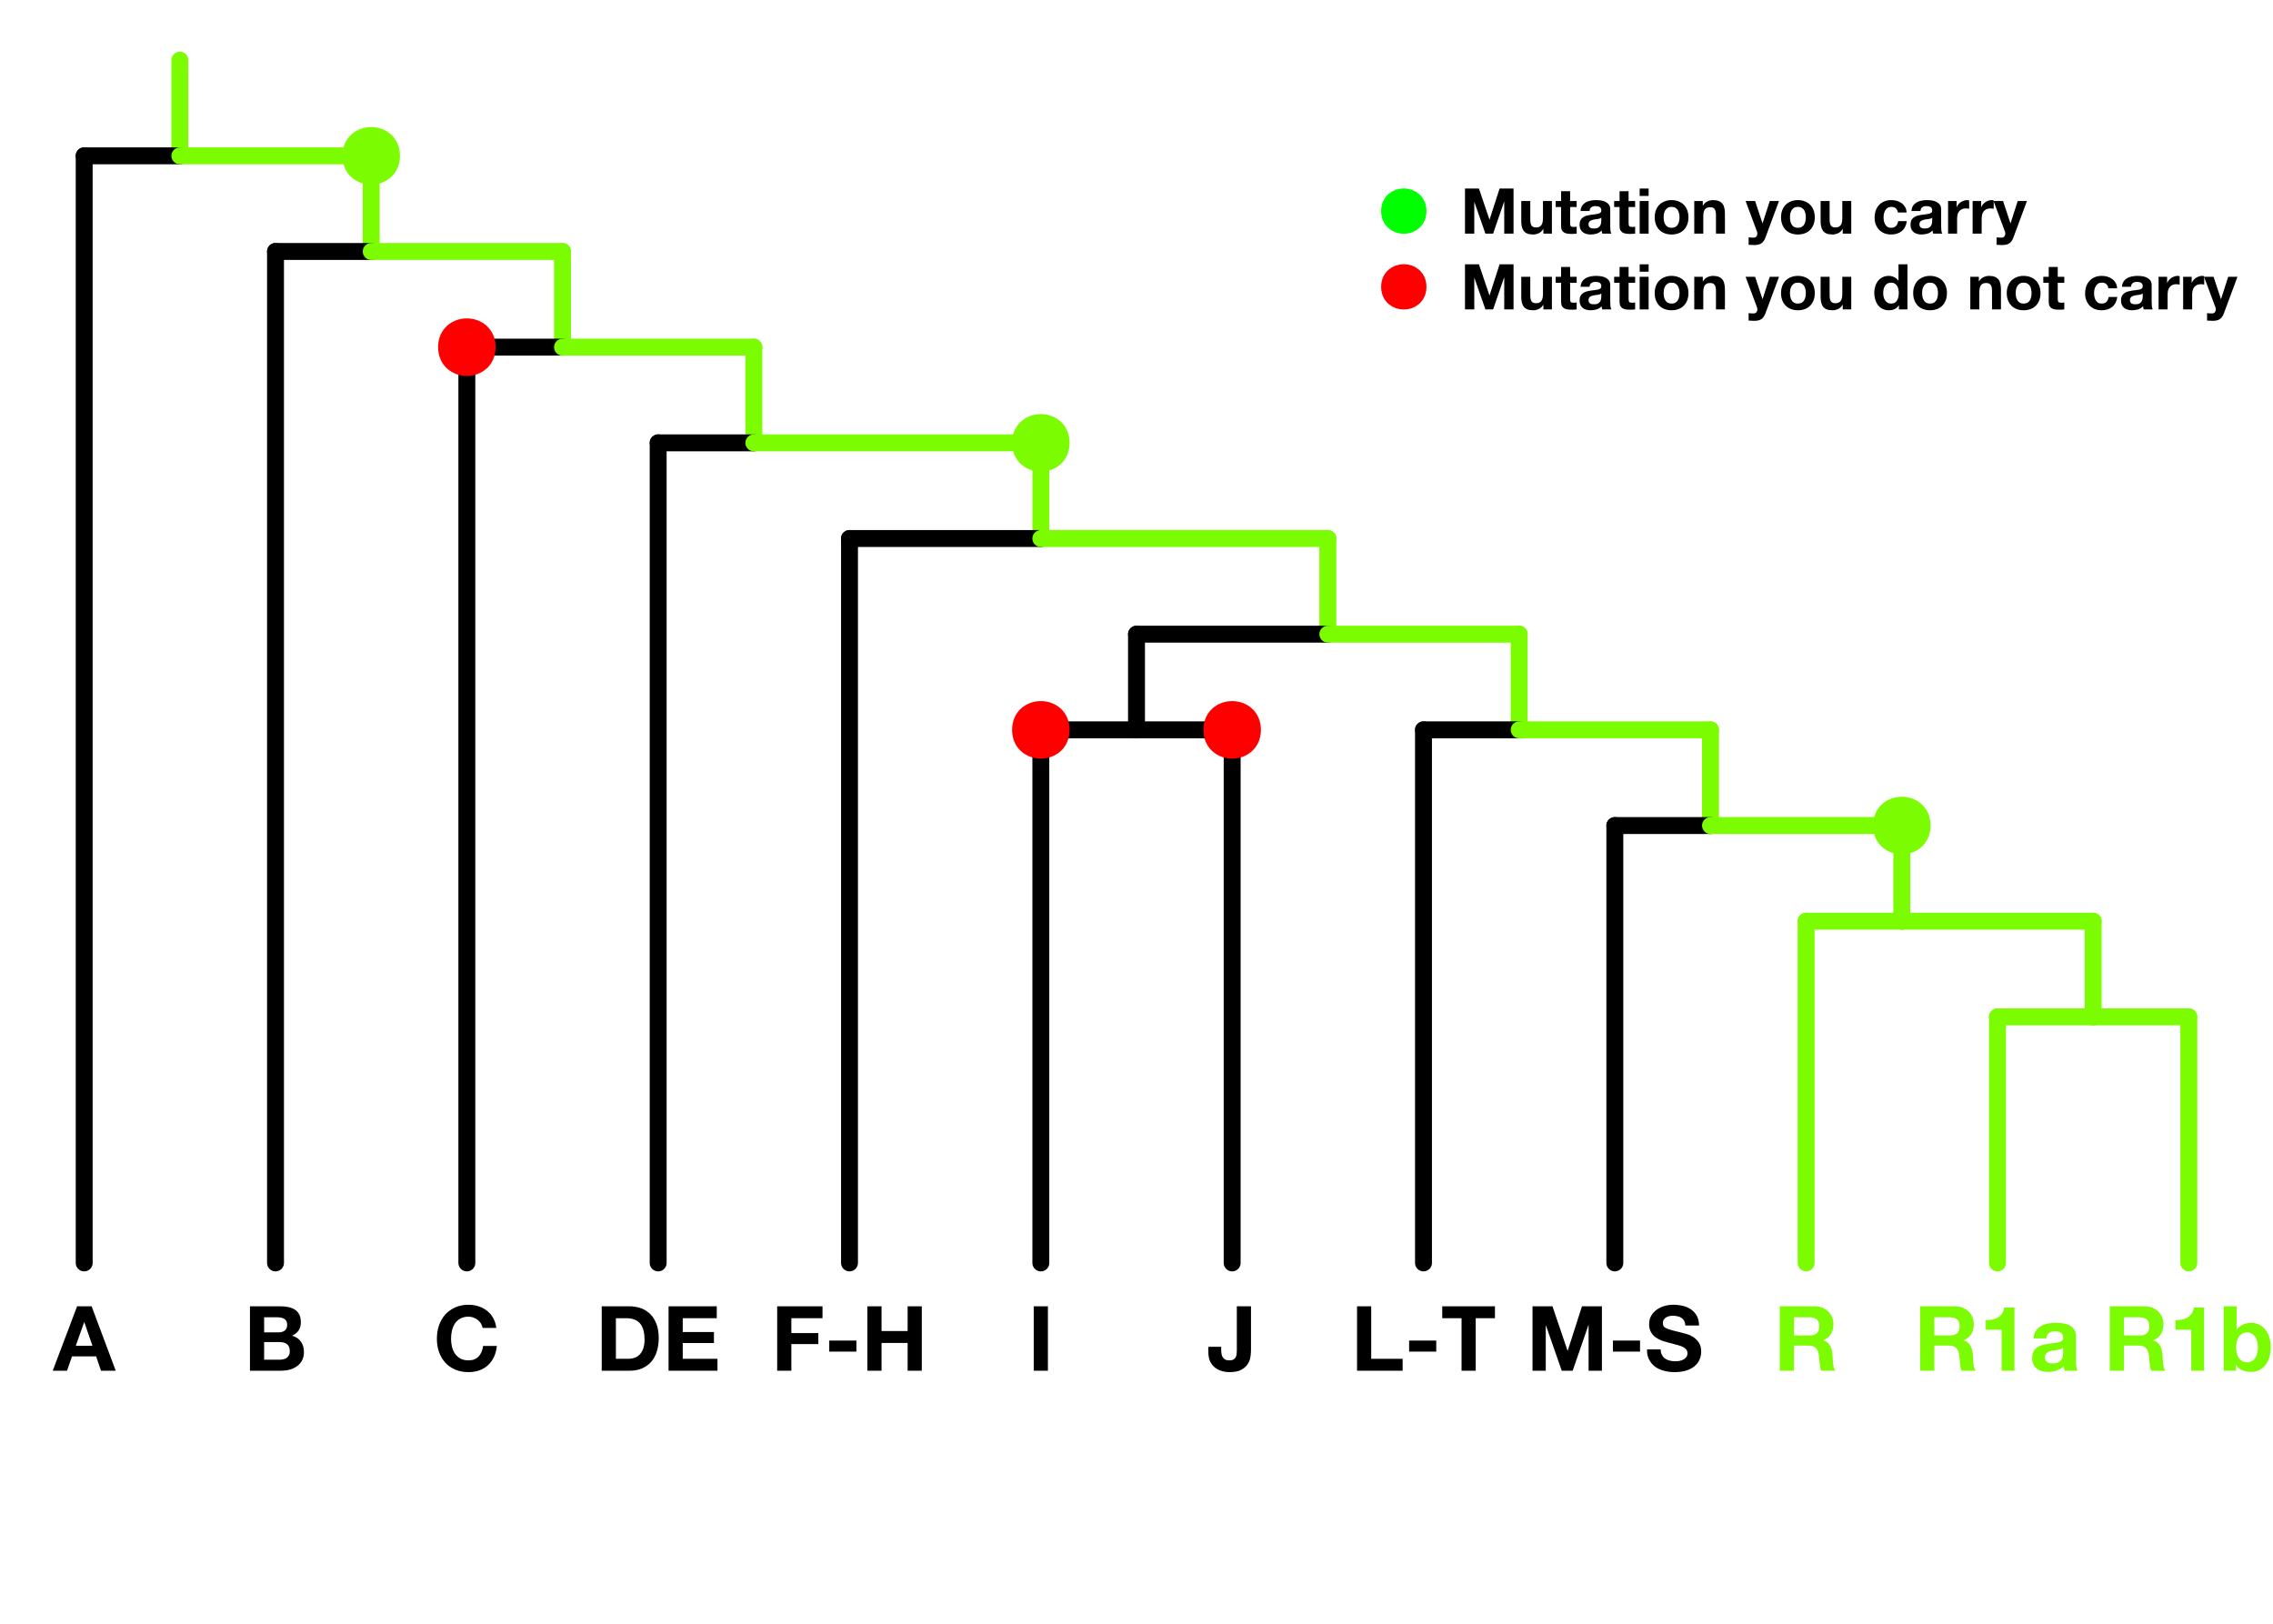<?xml version="1.0" encoding="UTF-8"?>
<svg xmlns="http://www.w3.org/2000/svg" xmlns:xlink="http://www.w3.org/1999/xlink" width="504pt" height="360pt" viewBox="0 0 504 360" version="1.1">
<defs>
<g>
<symbol overflow="visible" id="glyph0-0">
<path style="stroke: none;" d="M 8.844 -0.156 L 1.156 -0.156 L 1.156 -10.078 L 8.844 -10.078 L 8.844 -0.156 Z M 1 -10.234 L 1 0 L 9 0 L 9 -10.234 L 1 -10.234 Z M 1 -10.234 "/>
</symbol>
<symbol overflow="visible" id="glyph0-1">
<path style="stroke: none;" d="M 4.984 -5.516 L 6.844 -10.766 L 6.875 -10.766 L 8.688 -5.516 L 4.984 -5.516 Z M 5.281 -14.281 L -0.125 0 L 3.047 0 L 4.156 -3.188 L 9.5 -3.188 L 10.578 0 L 13.844 0 L 8.5 -14.281 L 5.281 -14.281 Z M 5.281 -14.281 "/>
</symbol>
<symbol overflow="visible" id="glyph0-2">
<path style="stroke: none;" d="M 4.516 -8.5 L 4.516 -11.844 L 7.453 -11.844 C 7.734 -11.844 8.004 -11.816 8.266 -11.766 C 8.523 -11.723 8.754 -11.641 8.953 -11.516 C 9.16 -11.398 9.32 -11.234 9.438 -11.016 C 9.562 -10.805 9.625 -10.535 9.625 -10.203 C 9.625 -9.598 9.441 -9.16 9.078 -8.891 C 8.723 -8.629 8.266 -8.5 7.703 -8.5 L 4.516 -8.5 Z M 1.375 -14.281 L 1.375 0 L 8.297 0 C 8.941 0 9.566 -0.078 10.172 -0.234 C 10.773 -0.398 11.312 -0.648 11.781 -0.984 C 12.258 -1.316 12.641 -1.742 12.922 -2.266 C 13.203 -2.797 13.344 -3.422 13.344 -4.141 C 13.344 -5.035 13.125 -5.797 12.688 -6.422 C 12.258 -7.055 11.602 -7.504 10.719 -7.766 C 11.363 -8.066 11.848 -8.457 12.172 -8.938 C 12.492 -9.414 12.656 -10.016 12.656 -10.734 C 12.656 -11.398 12.547 -11.957 12.328 -12.406 C 12.109 -12.863 11.797 -13.227 11.391 -13.5 C 10.992 -13.781 10.516 -13.977 9.953 -14.094 C 9.398 -14.219 8.781 -14.281 8.094 -14.281 L 1.375 -14.281 Z M 4.516 -2.438 L 4.516 -6.359 L 7.938 -6.359 C 8.613 -6.359 9.16 -6.203 9.578 -5.891 C 9.992 -5.578 10.203 -5.051 10.203 -4.312 C 10.203 -3.945 10.133 -3.645 10 -3.406 C 9.875 -3.164 9.707 -2.973 9.5 -2.828 C 9.289 -2.691 9.047 -2.594 8.766 -2.531 C 8.484 -2.469 8.188 -2.438 7.875 -2.438 L 4.516 -2.438 Z M 4.516 -2.438 "/>
</symbol>
<symbol overflow="visible" id="glyph0-3">
<path style="stroke: none;" d="M 10.906 -9.484 L 13.938 -9.484 C 13.844 -10.305 13.613 -11.035 13.25 -11.672 C 12.895 -12.316 12.441 -12.852 11.891 -13.281 C 11.336 -13.719 10.707 -14.051 10 -14.281 C 9.301 -14.508 8.562 -14.625 7.781 -14.625 C 6.688 -14.625 5.703 -14.426 4.828 -14.031 C 3.953 -13.645 3.211 -13.113 2.609 -12.438 C 2.016 -11.758 1.555 -10.961 1.234 -10.047 C 0.922 -9.141 0.766 -8.148 0.766 -7.078 C 0.766 -6.035 0.922 -5.062 1.234 -4.156 C 1.555 -3.258 2.016 -2.477 2.609 -1.812 C 3.211 -1.145 3.953 -0.625 4.828 -0.25 C 5.703 0.125 6.688 0.312 7.781 0.312 C 8.656 0.312 9.457 0.18 10.188 -0.078 C 10.926 -0.348 11.566 -0.734 12.109 -1.234 C 12.66 -1.742 13.102 -2.359 13.438 -3.078 C 13.77 -3.797 13.977 -4.602 14.062 -5.5 L 11.016 -5.5 C 10.898 -4.539 10.57 -3.766 10.031 -3.172 C 9.488 -2.586 8.738 -2.297 7.781 -2.297 C 7.07 -2.297 6.469 -2.43 5.969 -2.703 C 5.477 -2.984 5.078 -3.348 4.766 -3.797 C 4.461 -4.254 4.242 -4.766 4.109 -5.328 C 3.973 -5.898 3.906 -6.484 3.906 -7.078 C 3.906 -7.703 3.973 -8.305 4.109 -8.891 C 4.242 -9.484 4.461 -10.008 4.766 -10.469 C 5.078 -10.926 5.477 -11.289 5.969 -11.562 C 6.469 -11.844 7.07 -11.984 7.781 -11.984 C 8.164 -11.984 8.535 -11.914 8.891 -11.781 C 9.242 -11.656 9.562 -11.477 9.844 -11.25 C 10.125 -11.031 10.352 -10.77 10.531 -10.469 C 10.719 -10.164 10.844 -9.836 10.906 -9.484 Z M 10.906 -9.484 "/>
</symbol>
<symbol overflow="visible" id="glyph0-4">
<path style="stroke: none;" d="M 4.516 -2.641 L 4.516 -11.641 L 6.766 -11.641 C 7.535 -11.641 8.18 -11.531 8.703 -11.312 C 9.234 -11.094 9.656 -10.773 9.969 -10.359 C 10.289 -9.941 10.52 -9.441 10.656 -8.859 C 10.801 -8.285 10.875 -7.641 10.875 -6.922 C 10.875 -6.129 10.773 -5.457 10.578 -4.906 C 10.379 -4.363 10.113 -3.922 9.781 -3.578 C 9.445 -3.242 9.066 -3.004 8.641 -2.859 C 8.211 -2.711 7.77 -2.641 7.312 -2.641 L 4.516 -2.641 Z M 1.375 -14.281 L 1.375 0 L 7.547 0 C 8.641 0 9.586 -0.18 10.391 -0.547 C 11.191 -0.91 11.863 -1.41 12.406 -2.047 C 12.945 -2.691 13.348 -3.453 13.609 -4.328 C 13.879 -5.211 14.016 -6.176 14.016 -7.219 C 14.016 -8.406 13.852 -9.438 13.531 -10.312 C 13.207 -11.195 12.754 -11.93 12.172 -12.516 C 11.586 -13.109 10.898 -13.551 10.109 -13.844 C 9.316 -14.133 8.461 -14.281 7.547 -14.281 L 1.375 -14.281 Z M 1.375 -14.281 "/>
</symbol>
<symbol overflow="visible" id="glyph0-5">
<path style="stroke: none;" d="M 1.375 -14.281 L 1.375 0 L 12.219 0 L 12.219 -2.641 L 4.516 -2.641 L 4.516 -6.141 L 11.438 -6.141 L 11.438 -8.578 L 4.516 -8.578 L 4.516 -11.641 L 12.062 -11.641 L 12.062 -14.281 L 1.375 -14.281 Z M 1.375 -14.281 "/>
</symbol>
<symbol overflow="visible" id="glyph0-6">
<path style="stroke: none;" d="M 1.375 -14.281 L 1.375 0 L 4.516 0 L 4.516 -5.906 L 10.5 -5.906 L 10.5 -8.344 L 4.516 -8.344 L 4.516 -11.641 L 11.422 -11.641 L 11.422 -14.281 L 1.375 -14.281 Z M 1.375 -14.281 "/>
</symbol>
<symbol overflow="visible" id="glyph0-7">
<path style="stroke: none;" d="M 1.062 -6.688 L 1.062 -4.234 L 7.078 -4.234 L 7.078 -6.688 L 1.062 -6.688 Z M 1.062 -6.688 "/>
</symbol>
<symbol overflow="visible" id="glyph0-8">
<path style="stroke: none;" d="M 1.375 -14.281 L 1.375 0 L 4.516 0 L 4.516 -6.156 L 10.297 -6.156 L 10.297 0 L 13.438 0 L 13.438 -14.281 L 10.297 -14.281 L 10.297 -8.797 L 4.516 -8.797 L 4.516 -14.281 L 1.375 -14.281 Z M 1.375 -14.281 "/>
</symbol>
<symbol overflow="visible" id="glyph0-9">
<path style="stroke: none;" d="M 1.375 -14.281 L 1.375 0 L 4.516 0 L 4.516 -14.281 L 1.375 -14.281 Z M 1.375 -14.281 "/>
</symbol>
<symbol overflow="visible" id="glyph0-10">
<path style="stroke: none;" d="M 9.734 -4.5 L 9.734 -14.281 L 6.594 -14.281 L 6.594 -4.641 C 6.594 -4.391 6.582 -4.125 6.562 -3.844 C 6.551 -3.57 6.492 -3.316 6.391 -3.078 C 6.285 -2.848 6.117 -2.66 5.891 -2.516 C 5.672 -2.367 5.352 -2.297 4.938 -2.297 C 4.562 -2.297 4.258 -2.352 4.031 -2.469 C 3.801 -2.594 3.617 -2.758 3.484 -2.969 C 3.348 -3.176 3.254 -3.426 3.203 -3.719 C 3.148 -4.008 3.125 -4.332 3.125 -4.688 L 3.125 -5.312 L 0.281 -5.312 L 0.281 -4.078 C 0.281 -3.297 0.41 -2.625 0.672 -2.062 C 0.941 -1.508 1.297 -1.055 1.734 -0.703 C 2.18 -0.359 2.68 -0.102 3.234 0.062 C 3.797 0.227 4.379 0.312 4.984 0.312 C 6.047 0.312 6.891 0.148 7.516 -0.172 C 8.141 -0.492 8.617 -0.898 8.953 -1.391 C 9.285 -1.879 9.5 -2.398 9.594 -2.953 C 9.688 -3.516 9.734 -4.031 9.734 -4.5 Z M 9.734 -4.5 "/>
</symbol>
<symbol overflow="visible" id="glyph0-11">
<path style="stroke: none;" d="M 1.375 -14.281 L 1.375 0 L 11.484 0 L 11.484 -2.641 L 4.516 -2.641 L 4.516 -14.281 L 1.375 -14.281 Z M 1.375 -14.281 "/>
</symbol>
<symbol overflow="visible" id="glyph0-12">
<path style="stroke: none;" d="M 4.547 -11.641 L 4.547 0 L 7.688 0 L 7.688 -11.641 L 11.953 -11.641 L 11.953 -14.281 L 0.266 -14.281 L 0.266 -11.641 L 4.547 -11.641 Z M 4.547 -11.641 "/>
</symbol>
<symbol overflow="visible" id="glyph0-13">
<path style="stroke: none;" d="M 1.375 -14.281 L 1.375 0 L 4.312 0 L 4.312 -10.016 L 4.359 -10.016 L 7.859 0 L 10.281 0 L 13.781 -10.125 L 13.812 -10.125 L 13.812 0 L 16.766 0 L 16.766 -14.281 L 12.344 -14.281 L 9.188 -4.453 L 9.141 -4.453 L 5.797 -14.281 L 1.375 -14.281 Z M 1.375 -14.281 "/>
</symbol>
<symbol overflow="visible" id="glyph0-14">
<path style="stroke: none;" d="M 3.516 -4.734 L 0.484 -4.734 C 0.461 -3.859 0.617 -3.098 0.953 -2.453 C 1.285 -1.816 1.734 -1.289 2.297 -0.875 C 2.867 -0.469 3.523 -0.172 4.266 0.016 C 5.004 0.211 5.77 0.312 6.562 0.312 C 7.531 0.312 8.383 0.203 9.125 -0.016 C 9.863 -0.242 10.484 -0.562 10.984 -0.969 C 11.484 -1.375 11.859 -1.859 12.109 -2.422 C 12.367 -2.984 12.5 -3.586 12.5 -4.234 C 12.5 -5.035 12.328 -5.691 11.984 -6.203 C 11.648 -6.723 11.25 -7.133 10.781 -7.438 C 10.312 -7.75 9.836 -7.973 9.359 -8.109 C 8.891 -8.242 8.523 -8.344 8.266 -8.406 C 7.367 -8.625 6.645 -8.805 6.094 -8.953 C 5.539 -9.109 5.102 -9.258 4.781 -9.406 C 4.469 -9.551 4.258 -9.707 4.156 -9.875 C 4.051 -10.051 4 -10.281 4 -10.562 C 4 -10.863 4.066 -11.113 4.203 -11.312 C 4.336 -11.52 4.504 -11.688 4.703 -11.812 C 4.91 -11.945 5.141 -12.039 5.391 -12.094 C 5.648 -12.156 5.906 -12.188 6.156 -12.188 C 6.539 -12.188 6.895 -12.148 7.219 -12.078 C 7.551 -12.016 7.844 -11.898 8.094 -11.734 C 8.352 -11.578 8.555 -11.359 8.703 -11.078 C 8.859 -10.797 8.953 -10.441 8.984 -10.016 L 12.016 -10.016 C 12.016 -10.848 11.859 -11.551 11.547 -12.125 C 11.234 -12.707 10.812 -13.188 10.281 -13.562 C 9.75 -13.938 9.141 -14.207 8.453 -14.375 C 7.766 -14.539 7.047 -14.625 6.297 -14.625 C 5.66 -14.625 5.02 -14.535 4.375 -14.359 C 3.738 -14.18 3.164 -13.91 2.656 -13.547 C 2.156 -13.191 1.742 -12.742 1.422 -12.203 C 1.109 -11.672 0.953 -11.035 0.953 -10.297 C 0.953 -9.641 1.078 -9.082 1.328 -8.625 C 1.578 -8.164 1.898 -7.781 2.297 -7.469 C 2.703 -7.164 3.156 -6.914 3.656 -6.719 C 4.164 -6.531 4.688 -6.367 5.219 -6.234 C 5.738 -6.086 6.25 -5.953 6.75 -5.828 C 7.258 -5.711 7.711 -5.578 8.109 -5.422 C 8.516 -5.266 8.836 -5.062 9.078 -4.812 C 9.328 -4.57 9.453 -4.258 9.453 -3.875 C 9.453 -3.52 9.359 -3.223 9.172 -2.984 C 8.992 -2.754 8.766 -2.57 8.484 -2.438 C 8.203 -2.301 7.898 -2.207 7.578 -2.156 C 7.254 -2.113 6.957 -2.094 6.688 -2.094 C 6.27 -2.094 5.867 -2.145 5.484 -2.25 C 5.098 -2.352 4.758 -2.504 4.469 -2.703 C 4.188 -2.91 3.957 -3.18 3.781 -3.516 C 3.602 -3.848 3.516 -4.254 3.516 -4.734 Z M 3.516 -4.734 "/>
</symbol>
<symbol overflow="visible" id="glyph0-15">
<path style="stroke: none;" d="M 4.516 -7.812 L 4.516 -11.844 L 7.953 -11.844 C 8.68 -11.844 9.223 -11.688 9.578 -11.375 C 9.941 -11.062 10.125 -10.555 10.125 -9.859 C 10.125 -9.141 9.941 -8.617 9.578 -8.297 C 9.223 -7.973 8.68 -7.812 7.953 -7.812 L 4.516 -7.812 Z M 1.375 -14.281 L 1.375 0 L 4.516 0 L 4.516 -5.578 L 7.656 -5.578 C 8.445 -5.578 9.016 -5.406 9.359 -5.062 C 9.703 -4.719 9.93 -4.172 10.047 -3.422 C 10.117 -2.848 10.176 -2.25 10.219 -1.625 C 10.258 -1 10.367 -0.457 10.547 0 L 13.688 0 C 13.531 -0.195 13.414 -0.438 13.344 -0.719 C 13.27 -1.008 13.219 -1.316 13.188 -1.641 C 13.156 -1.961 13.129 -2.273 13.109 -2.578 C 13.098 -2.891 13.086 -3.156 13.078 -3.375 C 13.055 -3.738 13.004 -4.098 12.922 -4.453 C 12.848 -4.816 12.734 -5.148 12.578 -5.453 C 12.422 -5.754 12.211 -6.016 11.953 -6.234 C 11.703 -6.453 11.383 -6.613 11 -6.719 L 11 -6.766 C 11.801 -7.078 12.379 -7.539 12.734 -8.156 C 13.086 -8.77 13.266 -9.5 13.266 -10.344 C 13.266 -10.883 13.164 -11.391 12.969 -11.859 C 12.781 -12.336 12.5 -12.754 12.125 -13.109 C 11.758 -13.473 11.32 -13.758 10.812 -13.969 C 10.301 -14.176 9.723 -14.281 9.078 -14.281 L 1.375 -14.281 Z M 1.375 -14.281 "/>
</symbol>
<symbol overflow="visible" id="glyph0-16">
<path style="stroke: none;" d="M 7.844 0 L 7.844 -14 L 5.578 -14 C 5.492 -13.469 5.328 -13.02 5.078 -12.656 C 4.828 -12.301 4.516 -12.008 4.141 -11.781 C 3.773 -11.562 3.363 -11.41 2.906 -11.328 C 2.445 -11.242 1.973 -11.207 1.484 -11.219 L 1.484 -9.078 L 5 -9.078 L 5 0 L 7.844 0 Z M 7.844 0 "/>
</symbol>
<symbol overflow="visible" id="glyph0-17">
<path style="stroke: none;" d="M 0.953 -7.156 L 3.797 -7.156 C 3.848 -7.719 4.035 -8.117 4.359 -8.359 C 4.68 -8.598 5.125 -8.719 5.688 -8.719 C 5.938 -8.719 6.172 -8.703 6.391 -8.672 C 6.609 -8.641 6.801 -8.57 6.969 -8.469 C 7.133 -8.363 7.266 -8.223 7.359 -8.047 C 7.461 -7.867 7.516 -7.625 7.516 -7.312 C 7.535 -7.02 7.453 -6.797 7.266 -6.641 C 7.078 -6.492 6.82 -6.379 6.5 -6.297 C 6.176 -6.223 5.805 -6.164 5.391 -6.125 C 4.984 -6.082 4.566 -6.023 4.141 -5.953 C 3.711 -5.891 3.285 -5.801 2.859 -5.688 C 2.441 -5.57 2.07 -5.398 1.75 -5.172 C 1.426 -4.953 1.16 -4.648 0.953 -4.266 C 0.742 -3.891 0.641 -3.406 0.641 -2.812 C 0.641 -2.281 0.727 -1.82 0.906 -1.438 C 1.094 -1.051 1.344 -0.727 1.656 -0.469 C 1.977 -0.219 2.352 -0.035 2.781 0.078 C 3.207 0.203 3.664 0.266 4.156 0.266 C 4.801 0.266 5.426 0.172 6.031 -0.016 C 6.645 -0.203 7.18 -0.531 7.641 -1 C 7.648 -0.82 7.672 -0.648 7.703 -0.484 C 7.742 -0.316 7.789 -0.156 7.844 0 L 10.719 0 C 10.582 -0.207 10.488 -0.523 10.438 -0.953 C 10.383 -1.379 10.359 -1.828 10.359 -2.297 L 10.359 -7.688 C 10.359 -8.312 10.219 -8.812 9.938 -9.188 C 9.656 -9.57 9.297 -9.867 8.859 -10.078 C 8.422 -10.297 7.93 -10.441 7.391 -10.516 C 6.859 -10.586 6.332 -10.625 5.812 -10.625 C 5.238 -10.625 4.672 -10.566 4.109 -10.453 C 3.547 -10.336 3.035 -10.145 2.578 -9.875 C 2.129 -9.613 1.754 -9.258 1.453 -8.812 C 1.16 -8.375 0.992 -7.82 0.953 -7.156 Z M 7.516 -5.062 L 7.516 -4 C 7.516 -3.844 7.5 -3.629 7.469 -3.359 C 7.438 -3.086 7.348 -2.82 7.203 -2.562 C 7.055 -2.312 6.828 -2.094 6.516 -1.906 C 6.211 -1.719 5.781 -1.625 5.219 -1.625 C 4.988 -1.625 4.766 -1.641 4.547 -1.672 C 4.336 -1.711 4.156 -1.785 4 -1.891 C 3.844 -1.992 3.719 -2.129 3.625 -2.297 C 3.531 -2.473 3.484 -2.688 3.484 -2.938 C 3.484 -3.207 3.531 -3.426 3.625 -3.594 C 3.719 -3.77 3.836 -3.914 3.984 -4.031 C 4.141 -4.145 4.32 -4.234 4.531 -4.297 C 4.738 -4.367 4.945 -4.422 5.156 -4.453 C 5.383 -4.492 5.613 -4.523 5.844 -4.547 C 6.07 -4.578 6.285 -4.613 6.484 -4.656 C 6.691 -4.695 6.883 -4.75 7.062 -4.812 C 7.25 -4.875 7.398 -4.957 7.516 -5.062 Z M 7.516 -5.062 "/>
</symbol>
<symbol overflow="visible" id="glyph0-18">
<path style="stroke: none;" d="M 8.656 -5.156 C 8.656 -4.727 8.609 -4.312 8.516 -3.906 C 8.422 -3.508 8.273 -3.16 8.078 -2.859 C 7.879 -2.555 7.629 -2.312 7.328 -2.125 C 7.023 -1.945 6.66 -1.859 6.234 -1.859 C 5.828 -1.859 5.469 -1.945 5.156 -2.125 C 4.852 -2.312 4.598 -2.555 4.391 -2.859 C 4.191 -3.16 4.047 -3.508 3.953 -3.906 C 3.859 -4.312 3.812 -4.727 3.812 -5.156 C 3.812 -5.594 3.859 -6.008 3.953 -6.406 C 4.047 -6.812 4.191 -7.164 4.391 -7.469 C 4.598 -7.781 4.852 -8.023 5.156 -8.203 C 5.469 -8.391 5.828 -8.484 6.234 -8.484 C 6.66 -8.484 7.023 -8.391 7.328 -8.203 C 7.629 -8.023 7.879 -7.781 8.078 -7.469 C 8.273 -7.164 8.422 -6.812 8.516 -6.406 C 8.609 -6.008 8.656 -5.594 8.656 -5.156 Z M 1.078 -14.281 L 1.078 0 L 3.781 0 L 3.781 -1.312 L 3.812 -1.312 C 4.125 -0.738 4.578 -0.332 5.172 -0.094 C 5.773 0.145 6.457 0.266 7.219 0.266 C 7.738 0.266 8.25 0.16 8.75 -0.047 C 9.258 -0.266 9.719 -0.594 10.125 -1.031 C 10.531 -1.477 10.859 -2.047 11.109 -2.734 C 11.367 -3.422 11.5 -4.238 11.5 -5.188 C 11.5 -6.125 11.367 -6.938 11.109 -7.625 C 10.859 -8.312 10.531 -8.875 10.125 -9.312 C 9.719 -9.758 9.258 -10.086 8.75 -10.297 C 8.25 -10.516 7.738 -10.625 7.219 -10.625 C 6.582 -10.625 5.969 -10.5 5.375 -10.25 C 4.781 -10 4.305 -9.609 3.953 -9.078 L 3.922 -9.078 L 3.922 -14.281 L 1.078 -14.281 Z M 1.078 -14.281 "/>
</symbol>
<symbol overflow="visible" id="glyph1-0">
<path style="stroke: none;" d="M 6.188 -0.109 L 0.812 -0.109 L 0.812 -7.062 L 6.188 -7.062 L 6.188 -0.109 Z M 0.703 -7.172 L 0.703 0 L 6.297 0 L 6.297 -7.172 L 0.703 -7.172 Z M 0.703 -7.172 "/>
</symbol>
<symbol overflow="visible" id="glyph1-1">
<path style="stroke: none;" d="M 0.969 -10 L 0.969 0 L 3.031 0 L 3.031 -7.016 L 3.047 -7.016 L 5.5 0 L 7.203 0 L 9.641 -7.078 L 9.672 -7.078 L 9.672 0 L 11.734 0 L 11.734 -10 L 8.641 -10 L 6.422 -3.125 L 6.391 -3.125 L 4.062 -10 L 0.969 -10 Z M 0.969 -10 "/>
</symbol>
<symbol overflow="visible" id="glyph1-2">
<path style="stroke: none;" d="M 7.547 0 L 7.547 -7.234 L 5.562 -7.234 L 5.562 -3.438 C 5.562 -2.707 5.438 -2.18 5.188 -1.859 C 4.945 -1.535 4.555 -1.375 4.016 -1.375 C 3.535 -1.375 3.203 -1.52 3.016 -1.812 C 2.836 -2.102 2.75 -2.551 2.75 -3.156 L 2.75 -7.234 L 0.75 -7.234 L 0.75 -2.781 C 0.75 -2.332 0.789 -1.926 0.875 -1.562 C 0.957 -1.195 1.094 -0.883 1.281 -0.625 C 1.477 -0.363 1.75 -0.16 2.094 -0.016 C 2.438 0.117 2.875 0.188 3.406 0.188 C 3.82 0.188 4.227 0.094 4.625 -0.094 C 5.031 -0.281 5.359 -0.586 5.609 -1.016 L 5.656 -1.016 L 5.656 0 L 7.547 0 Z M 7.547 0 "/>
</symbol>
<symbol overflow="visible" id="glyph1-3">
<path style="stroke: none;" d="M 3.281 -7.234 L 3.281 -9.406 L 1.281 -9.406 L 1.281 -7.234 L 0.078 -7.234 L 0.078 -5.906 L 1.281 -5.906 L 1.281 -1.641 C 1.281 -1.273 1.344 -0.977 1.469 -0.75 C 1.594 -0.531 1.758 -0.359 1.969 -0.234 C 2.176 -0.117 2.414 -0.039 2.688 0 C 2.969 0.039 3.258 0.062 3.562 0.062 C 3.758 0.062 3.961 0.055 4.172 0.047 C 4.379 0.047 4.566 0.031 4.734 0 L 4.734 -1.547 C 4.641 -1.523 4.539 -1.508 4.438 -1.5 C 4.332 -1.488 4.223 -1.484 4.109 -1.484 C 3.773 -1.484 3.551 -1.535 3.438 -1.641 C 3.332 -1.754 3.281 -1.984 3.281 -2.328 L 3.281 -5.906 L 4.734 -5.906 L 4.734 -7.234 L 3.281 -7.234 Z M 3.281 -7.234 "/>
</symbol>
<symbol overflow="visible" id="glyph1-4">
<path style="stroke: none;" d="M 0.672 -5.016 L 2.656 -5.016 C 2.695 -5.398 2.828 -5.676 3.047 -5.844 C 3.273 -6.02 3.582 -6.109 3.969 -6.109 C 4.145 -6.109 4.312 -6.094 4.469 -6.062 C 4.625 -6.039 4.758 -5.992 4.875 -5.922 C 4.988 -5.859 5.082 -5.766 5.156 -5.641 C 5.227 -5.516 5.266 -5.344 5.266 -5.125 C 5.273 -4.914 5.211 -4.758 5.078 -4.656 C 4.953 -4.551 4.773 -4.469 4.547 -4.406 C 4.328 -4.352 4.07 -4.312 3.781 -4.281 C 3.488 -4.25 3.191 -4.211 2.891 -4.172 C 2.598 -4.129 2.301 -4.066 2 -3.984 C 1.707 -3.898 1.445 -3.781 1.219 -3.625 C 0.988 -3.469 0.801 -3.254 0.656 -2.984 C 0.52 -2.723 0.453 -2.383 0.453 -1.969 C 0.453 -1.594 0.516 -1.27 0.641 -1 C 0.766 -0.738 0.938 -0.516 1.156 -0.328 C 1.383 -0.148 1.645 -0.02 1.938 0.062 C 2.238 0.145 2.562 0.188 2.906 0.188 C 3.352 0.188 3.789 0.125 4.219 0 C 4.656 -0.133 5.031 -0.367 5.344 -0.703 C 5.352 -0.578 5.367 -0.457 5.391 -0.344 C 5.422 -0.227 5.453 -0.113 5.484 0 L 7.5 0 C 7.406 -0.145 7.336 -0.367 7.297 -0.672 C 7.266 -0.973 7.25 -1.285 7.25 -1.609 L 7.25 -5.375 C 7.25 -5.812 7.148 -6.16 6.953 -6.422 C 6.754 -6.691 6.5 -6.898 6.188 -7.047 C 5.883 -7.203 5.547 -7.305 5.172 -7.359 C 4.805 -7.41 4.441 -7.438 4.078 -7.438 C 3.672 -7.438 3.27 -7.395 2.875 -7.312 C 2.477 -7.238 2.117 -7.109 1.797 -6.922 C 1.484 -6.734 1.223 -6.484 1.016 -6.172 C 0.816 -5.867 0.703 -5.484 0.672 -5.016 Z M 5.266 -3.547 L 5.266 -2.797 C 5.266 -2.68 5.25 -2.531 5.219 -2.344 C 5.195 -2.164 5.133 -1.984 5.031 -1.797 C 4.938 -1.617 4.781 -1.461 4.562 -1.328 C 4.344 -1.203 4.039 -1.141 3.656 -1.141 C 3.5 -1.141 3.344 -1.148 3.188 -1.172 C 3.039 -1.203 2.91 -1.25 2.797 -1.312 C 2.68 -1.383 2.594 -1.484 2.531 -1.609 C 2.469 -1.734 2.438 -1.883 2.438 -2.062 C 2.438 -2.25 2.469 -2.398 2.531 -2.516 C 2.594 -2.641 2.676 -2.738 2.781 -2.812 C 2.895 -2.895 3.023 -2.957 3.172 -3 C 3.316 -3.051 3.461 -3.094 3.609 -3.125 C 3.766 -3.145 3.922 -3.164 4.078 -3.188 C 4.242 -3.207 4.398 -3.227 4.547 -3.25 C 4.691 -3.281 4.828 -3.316 4.953 -3.359 C 5.078 -3.41 5.18 -3.473 5.266 -3.547 Z M 5.266 -3.547 "/>
</symbol>
<symbol overflow="visible" id="glyph1-5">
<path style="stroke: none;" d="M 2.797 -8.359 L 2.797 -10 L 0.812 -10 L 0.812 -8.359 L 2.797 -8.359 Z M 0.812 -7.234 L 0.812 0 L 2.797 0 L 2.797 -7.234 L 0.812 -7.234 Z M 0.812 -7.234 "/>
</symbol>
<symbol overflow="visible" id="glyph1-6">
<path style="stroke: none;" d="M 2.516 -3.609 C 2.516 -3.898 2.539 -4.188 2.594 -4.469 C 2.656 -4.75 2.754 -4.992 2.891 -5.203 C 3.023 -5.422 3.203 -5.598 3.422 -5.734 C 3.648 -5.867 3.93 -5.938 4.266 -5.938 C 4.609 -5.938 4.891 -5.867 5.109 -5.734 C 5.336 -5.598 5.52 -5.422 5.656 -5.203 C 5.789 -4.992 5.883 -4.75 5.938 -4.469 C 6 -4.188 6.031 -3.898 6.031 -3.609 C 6.031 -3.316 6 -3.035 5.938 -2.766 C 5.883 -2.492 5.789 -2.242 5.656 -2.016 C 5.52 -1.797 5.336 -1.617 5.109 -1.484 C 4.891 -1.359 4.609 -1.297 4.266 -1.297 C 3.93 -1.297 3.648 -1.359 3.422 -1.484 C 3.203 -1.617 3.023 -1.797 2.891 -2.016 C 2.754 -2.242 2.656 -2.492 2.594 -2.766 C 2.539 -3.035 2.516 -3.316 2.516 -3.609 Z M 0.531 -3.609 C 0.531 -3.035 0.617 -2.516 0.797 -2.047 C 0.973 -1.578 1.223 -1.176 1.547 -0.844 C 1.879 -0.508 2.273 -0.254 2.734 -0.078 C 3.191 0.098 3.703 0.188 4.266 0.188 C 4.836 0.188 5.352 0.098 5.812 -0.078 C 6.281 -0.254 6.676 -0.508 7 -0.844 C 7.32 -1.176 7.57 -1.578 7.75 -2.047 C 7.926 -2.516 8.016 -3.035 8.016 -3.609 C 8.016 -4.191 7.926 -4.719 7.75 -5.188 C 7.57 -5.656 7.32 -6.055 7 -6.391 C 6.676 -6.723 6.281 -6.977 5.812 -7.156 C 5.352 -7.344 4.836 -7.438 4.266 -7.438 C 3.703 -7.438 3.191 -7.344 2.734 -7.156 C 2.273 -6.977 1.879 -6.723 1.547 -6.391 C 1.223 -6.055 0.973 -5.656 0.797 -5.188 C 0.617 -4.719 0.531 -4.191 0.531 -3.609 Z M 0.531 -3.609 "/>
</symbol>
<symbol overflow="visible" id="glyph1-7">
<path style="stroke: none;" d="M 0.75 -7.234 L 0.75 0 L 2.75 0 L 2.75 -3.797 C 2.75 -4.535 2.867 -5.062 3.109 -5.375 C 3.348 -5.695 3.738 -5.859 4.281 -5.859 C 4.758 -5.859 5.094 -5.711 5.281 -5.422 C 5.469 -5.129 5.562 -4.688 5.562 -4.094 L 5.562 0 L 7.547 0 L 7.547 -4.453 C 7.547 -4.898 7.504 -5.305 7.422 -5.672 C 7.348 -6.047 7.211 -6.359 7.016 -6.609 C 6.816 -6.867 6.547 -7.07 6.203 -7.219 C 5.867 -7.363 5.438 -7.438 4.906 -7.438 C 4.477 -7.438 4.062 -7.336 3.656 -7.141 C 3.258 -6.953 2.938 -6.648 2.688 -6.234 L 2.641 -6.234 L 2.641 -7.234 L 0.75 -7.234 Z M 0.75 -7.234 "/>
</symbol>
<symbol overflow="visible" id="glyph1-8">
<path style="stroke: none;" d=""/>
</symbol>
<symbol overflow="visible" id="glyph1-9">
<path style="stroke: none;" d="M 4.328 0.891 L 7.344 -7.234 L 5.297 -7.234 L 3.703 -2.281 L 3.688 -2.281 L 2.047 -7.234 L -0.062 -7.234 L 2.469 -0.453 C 2.52 -0.305 2.547 -0.156 2.547 0 C 2.547 0.219 2.484 0.414 2.359 0.594 C 2.234 0.77 2.039 0.867 1.781 0.891 C 1.582 0.898 1.383 0.895 1.188 0.875 C 0.988 0.863 0.797 0.848 0.609 0.828 L 0.609 2.469 C 0.816 2.477 1.02 2.488 1.219 2.5 C 1.426 2.52 1.629 2.531 1.828 2.531 C 2.516 2.531 3.047 2.406 3.422 2.156 C 3.805 1.906 4.109 1.484 4.328 0.891 Z M 4.328 0.891 "/>
</symbol>
<symbol overflow="visible" id="glyph1-10">
<path style="stroke: none;" d="M 5.688 -4.688 L 7.625 -4.688 C 7.602 -5.156 7.492 -5.555 7.297 -5.891 C 7.098 -6.234 6.844 -6.52 6.531 -6.75 C 6.219 -6.977 5.863 -7.148 5.469 -7.266 C 5.07 -7.379 4.66 -7.438 4.234 -7.438 C 3.641 -7.438 3.113 -7.336 2.656 -7.141 C 2.195 -6.941 1.805 -6.664 1.484 -6.312 C 1.172 -5.969 0.93 -5.555 0.766 -5.078 C 0.609 -4.598 0.531 -4.078 0.531 -3.516 C 0.531 -2.973 0.617 -2.473 0.797 -2.016 C 0.973 -1.566 1.219 -1.176 1.531 -0.844 C 1.852 -0.52 2.238 -0.266 2.688 -0.078 C 3.145 0.098 3.645 0.188 4.188 0.188 C 5.145 0.188 5.93 -0.062 6.547 -0.562 C 7.16 -1.07 7.535 -1.805 7.672 -2.766 L 5.75 -2.766 C 5.688 -2.316 5.523 -1.957 5.266 -1.688 C 5.016 -1.426 4.648 -1.297 4.172 -1.297 C 3.859 -1.297 3.594 -1.363 3.375 -1.5 C 3.164 -1.645 3 -1.828 2.875 -2.047 C 2.75 -2.266 2.656 -2.508 2.594 -2.781 C 2.539 -3.051 2.516 -3.316 2.516 -3.578 C 2.516 -3.848 2.539 -4.117 2.594 -4.391 C 2.656 -4.672 2.754 -4.926 2.891 -5.156 C 3.023 -5.383 3.195 -5.57 3.406 -5.719 C 3.625 -5.863 3.895 -5.938 4.219 -5.938 C 5.062 -5.938 5.551 -5.52 5.688 -4.688 Z M 5.688 -4.688 "/>
</symbol>
<symbol overflow="visible" id="glyph1-11">
<path style="stroke: none;" d="M 0.75 -7.234 L 0.75 0 L 2.75 0 L 2.75 -3.266 C 2.75 -3.586 2.781 -3.891 2.844 -4.172 C 2.906 -4.453 3.016 -4.695 3.172 -4.906 C 3.328 -5.113 3.531 -5.281 3.781 -5.406 C 4.031 -5.531 4.336 -5.594 4.703 -5.594 C 4.828 -5.594 4.953 -5.582 5.078 -5.562 C 5.211 -5.551 5.328 -5.535 5.422 -5.516 L 5.422 -7.359 C 5.266 -7.41 5.117 -7.438 4.984 -7.438 C 4.734 -7.438 4.488 -7.395 4.25 -7.312 C 4.02 -7.238 3.801 -7.133 3.594 -7 C 3.395 -6.863 3.211 -6.703 3.047 -6.516 C 2.891 -6.328 2.766 -6.117 2.672 -5.891 L 2.641 -5.891 L 2.641 -7.234 L 0.75 -7.234 Z M 0.75 -7.234 "/>
</symbol>
<symbol overflow="visible" id="glyph1-12">
<path style="stroke: none;" d="M 5.891 -3.641 C 5.891 -3.336 5.859 -3.047 5.797 -2.766 C 5.742 -2.492 5.648 -2.242 5.516 -2.016 C 5.391 -1.797 5.219 -1.617 5 -1.484 C 4.781 -1.359 4.508 -1.297 4.188 -1.297 C 3.875 -1.297 3.609 -1.363 3.391 -1.5 C 3.172 -1.633 2.988 -1.812 2.844 -2.031 C 2.695 -2.25 2.594 -2.5 2.531 -2.781 C 2.469 -3.062 2.438 -3.344 2.438 -3.625 C 2.438 -3.926 2.469 -4.211 2.531 -4.484 C 2.594 -4.766 2.691 -5.008 2.828 -5.219 C 2.961 -5.438 3.141 -5.609 3.359 -5.734 C 3.586 -5.867 3.863 -5.938 4.188 -5.938 C 4.508 -5.938 4.773 -5.867 4.984 -5.734 C 5.203 -5.609 5.379 -5.438 5.516 -5.219 C 5.648 -5.008 5.742 -4.77 5.797 -4.5 C 5.859 -4.227 5.891 -3.941 5.891 -3.641 Z M 5.922 -0.922 L 5.922 0 L 7.812 0 L 7.812 -10 L 5.828 -10 L 5.828 -6.359 L 5.797 -6.359 C 5.566 -6.711 5.258 -6.977 4.875 -7.156 C 4.488 -7.344 4.082 -7.438 3.656 -7.438 C 3.125 -7.438 2.656 -7.328 2.25 -7.109 C 1.852 -6.898 1.52 -6.625 1.25 -6.281 C 0.988 -5.938 0.789 -5.535 0.656 -5.078 C 0.52 -4.629 0.453 -4.164 0.453 -3.688 C 0.453 -3.176 0.52 -2.688 0.656 -2.219 C 0.789 -1.758 0.988 -1.348 1.25 -0.984 C 1.52 -0.629 1.859 -0.344 2.266 -0.125 C 2.68 0.082 3.16 0.188 3.703 0.188 C 4.172 0.188 4.594 0.098 4.969 -0.078 C 5.352 -0.254 5.66 -0.535 5.891 -0.922 L 5.922 -0.922 Z M 5.922 -0.922 "/>
</symbol>
</g>
<clipPath id="clip1">
  <path d="M 0 0 L 505 0 L 505 361 L 0 361 Z M 0 0 "/>
</clipPath>
</defs>
<g id="surface0">
<rect x="0" y="0" width="504" height="360" style="fill: rgb(100%,100%,100%); fill-opacity: 0; stroke: none;"/>
<g clip-path="url(#clip1)" clip-rule="nonzero">
<path style="fill: none; stroke-width: 3.75; stroke-linecap: round; stroke-linejoin: round; stroke: rgb(48.627%,98.824%,0%); stroke-opacity: 1;stroke-miterlimit: 10; " d="M 39.879 13.332 L 39.879 13.332 L 39.879 34.547 "/>
<path style="fill: none; stroke-width: 3.75; stroke-linecap: round; stroke-linejoin: round; stroke: rgb(0%,0%,0%); stroke-opacity: 1;stroke-miterlimit: 10; " d="M 18.668 34.547 L 18.668 34.547 L 39.879 34.547 "/>
<path style="fill: none; stroke-width: 3.75; stroke-linecap: round; stroke-linejoin: round; stroke: rgb(48.627%,98.824%,0%); stroke-opacity: 1;stroke-miterlimit: 10; " d="M 39.879 34.547 L 39.879 34.547 L 82.305 34.547 "/>
<path style="fill: none; stroke-width: 3.75; stroke-linecap: round; stroke-linejoin: round; stroke: rgb(0%,0%,0%); stroke-opacity: 1;stroke-miterlimit: 10; " d="M 18.668 280 L 18.668 280 L 18.668 34.547 "/>
<g style="fill: rgb(0%,0%,0%); fill-opacity: 1;">
  <use xlink:href="#glyph0-1" x="11.816" y="303.902"/>
</g>
<path style="fill: none; stroke-width: 3.75; stroke-linecap: round; stroke-linejoin: round; stroke: rgb(0%,0%,0%); stroke-opacity: 1;stroke-miterlimit: 10; " d="M 61.09 280 L 61.09 280 L 61.09 55.758 "/>
<g style="fill: rgb(0%,0%,0%); fill-opacity: 1;">
  <use xlink:href="#glyph0-2" x="54.051" y="303.902"/>
</g>
<path style="fill: none; stroke-width: 3.75; stroke-linecap: round; stroke-linejoin: round; stroke: rgb(48.627%,98.824%,0%); stroke-opacity: 1;stroke-miterlimit: 10; " d="M 82.305 34.547 L 82.305 34.547 L 82.305 55.758 "/>
<path style="fill: none; stroke-width: 3.75; stroke-linecap: round; stroke-linejoin: round; stroke: rgb(0%,0%,0%); stroke-opacity: 1;stroke-miterlimit: 10; " d="M 61.09 55.758 L 61.09 55.758 L 82.305 55.758 "/>
<path style="fill: none; stroke-width: 3.75; stroke-linecap: round; stroke-linejoin: round; stroke: rgb(48.627%,98.824%,0%); stroke-opacity: 1;stroke-miterlimit: 10; " d="M 82.305 55.758 L 82.305 55.758 L 124.727 55.758 "/>
<path style="fill: none; stroke-width: 3.75; stroke-linecap: round; stroke-linejoin: round; stroke: rgb(48.627%,98.824%,0%); stroke-opacity: 1;stroke-miterlimit: 10; " d="M 124.727 55.758 L 124.727 55.758 L 124.727 76.969 "/>
<path style="fill: none; stroke-width: 3.75; stroke-linecap: round; stroke-linejoin: round; stroke: rgb(0%,0%,0%); stroke-opacity: 1;stroke-miterlimit: 10; " d="M 103.516 76.969 L 103.516 76.969 L 124.727 76.969 "/>
<path style="fill: none; stroke-width: 3.75; stroke-linecap: round; stroke-linejoin: round; stroke: rgb(48.627%,98.824%,0%); stroke-opacity: 1;stroke-miterlimit: 10; " d="M 124.727 76.969 L 124.727 76.969 L 167.152 76.969 "/>
<path style="fill: none; stroke-width: 3.75; stroke-linecap: round; stroke-linejoin: round; stroke: rgb(0%,0%,0%); stroke-opacity: 1;stroke-miterlimit: 10; " d="M 103.516 280 L 103.516 280 L 103.516 76.969 "/>
<g style="fill: rgb(0%,0%,0%); fill-opacity: 1;">
  <use xlink:href="#glyph0-3" x="96.105" y="303.902"/>
</g>
<path style="fill: none; stroke-width: 3.75; stroke-linecap: round; stroke-linejoin: round; stroke: rgb(0%,0%,0%); stroke-opacity: 1;stroke-miterlimit: 10; " d="M 145.938 280 L 145.938 280 L 145.938 98.184 "/>
<g style="fill: rgb(0%,0%,0%); fill-opacity: 1;">
  <use xlink:href="#glyph0-4" x="132.047" y="303.902"/>
  <use xlink:href="#glyph0-5" x="146.867" y="303.902"/>
</g>
<path style="fill: none; stroke-width: 3.75; stroke-linecap: round; stroke-linejoin: round; stroke: rgb(48.627%,98.824%,0%); stroke-opacity: 1;stroke-miterlimit: 10; " d="M 167.152 76.969 L 167.152 76.969 L 167.152 98.184 "/>
<path style="fill: none; stroke-width: 3.75; stroke-linecap: round; stroke-linejoin: round; stroke: rgb(0%,0%,0%); stroke-opacity: 1;stroke-miterlimit: 10; " d="M 145.938 98.184 L 145.938 98.184 L 167.152 98.184 "/>
<path style="fill: none; stroke-width: 3.75; stroke-linecap: round; stroke-linejoin: round; stroke: rgb(48.627%,98.824%,0%); stroke-opacity: 1;stroke-miterlimit: 10; " d="M 167.152 98.184 L 167.152 98.184 L 230.789 98.184 "/>
<path style="fill: none; stroke-width: 3.75; stroke-linecap: round; stroke-linejoin: round; stroke: rgb(48.627%,98.824%,0%); stroke-opacity: 1;stroke-miterlimit: 10; " d="M 230.789 98.184 L 230.789 98.184 L 230.789 119.395 "/>
<path style="fill: none; stroke-width: 3.75; stroke-linecap: round; stroke-linejoin: round; stroke: rgb(0%,0%,0%); stroke-opacity: 1;stroke-miterlimit: 10; " d="M 188.363 280 L 188.363 280 L 188.363 119.395 "/>
<g style="fill: rgb(0%,0%,0%); fill-opacity: 1;">
  <use xlink:href="#glyph0-6" x="170.953" y="303.902"/>
  <use xlink:href="#glyph0-7" x="182.813" y="303.902"/>
  <use xlink:href="#glyph0-8" x="190.953" y="303.902"/>
</g>
<path style="fill: none; stroke-width: 3.75; stroke-linecap: round; stroke-linejoin: round; stroke: rgb(0%,0%,0%); stroke-opacity: 1;stroke-miterlimit: 10; " d="M 188.363 119.395 L 188.363 119.395 L 230.789 119.395 "/>
<path style="fill: none; stroke-width: 3.75; stroke-linecap: round; stroke-linejoin: round; stroke: rgb(48.627%,98.824%,0%); stroke-opacity: 1;stroke-miterlimit: 10; " d="M 230.789 119.395 L 230.789 119.395 L 294.426 119.395 "/>
<path style="fill: none; stroke-width: 3.75; stroke-linecap: round; stroke-linejoin: round; stroke: rgb(48.627%,98.824%,0%); stroke-opacity: 1;stroke-miterlimit: 10; " d="M 294.426 119.395 L 294.426 119.395 L 294.426 140.605 "/>
<path style="fill: none; stroke-width: 3.75; stroke-linecap: round; stroke-linejoin: round; stroke: rgb(0%,0%,0%); stroke-opacity: 1;stroke-miterlimit: 10; " d="M 252 140.605 L 252 140.605 L 294.426 140.605 "/>
<path style="fill: none; stroke-width: 3.75; stroke-linecap: round; stroke-linejoin: round; stroke: rgb(48.627%,98.824%,0%); stroke-opacity: 1;stroke-miterlimit: 10; " d="M 294.426 140.605 L 294.426 140.605 L 336.848 140.605 "/>
<path style="fill: none; stroke-width: 3.75; stroke-linecap: round; stroke-linejoin: round; stroke: rgb(0%,0%,0%); stroke-opacity: 1;stroke-miterlimit: 10; " d="M 230.789 161.816 L 230.789 161.816 L 252 161.816 "/>
<path style="fill: none; stroke-width: 3.75; stroke-linecap: round; stroke-linejoin: round; stroke: rgb(0%,0%,0%); stroke-opacity: 1;stroke-miterlimit: 10; " d="M 252 161.816 L 252 161.816 L 273.211 161.816 "/>
<path style="fill: none; stroke-width: 3.75; stroke-linecap: round; stroke-linejoin: round; stroke: rgb(0%,0%,0%); stroke-opacity: 1;stroke-miterlimit: 10; " d="M 252 140.605 L 252 140.605 L 252 161.816 "/>
<path style="fill: none; stroke-width: 3.75; stroke-linecap: round; stroke-linejoin: round; stroke: rgb(0%,0%,0%); stroke-opacity: 1;stroke-miterlimit: 10; " d="M 230.789 280 L 230.789 280 L 230.789 161.816 "/>
<g style="fill: rgb(0%,0%,0%); fill-opacity: 1;">
  <use xlink:href="#glyph0-9" x="227.84" y="303.902"/>
</g>
<path style="fill: none; stroke-width: 3.75; stroke-linecap: round; stroke-linejoin: round; stroke: rgb(0%,0%,0%); stroke-opacity: 1;stroke-miterlimit: 10; " d="M 273.211 280 L 273.211 280 L 273.211 161.816 "/>
<g style="fill: rgb(0%,0%,0%); fill-opacity: 1;">
  <use xlink:href="#glyph0-10" x="267.652" y="303.902"/>
</g>
<path style="fill: none; stroke-width: 3.75; stroke-linecap: round; stroke-linejoin: round; stroke: rgb(48.627%,98.824%,0%); stroke-opacity: 1;stroke-miterlimit: 10; " d="M 336.848 161.816 L 336.848 161.816 L 336.848 140.605 "/>
<path style="fill: none; stroke-width: 3.75; stroke-linecap: round; stroke-linejoin: round; stroke: rgb(0%,0%,0%); stroke-opacity: 1;stroke-miterlimit: 10; " d="M 315.637 161.816 L 315.637 161.816 L 336.848 161.816 "/>
<path style="fill: none; stroke-width: 3.75; stroke-linecap: round; stroke-linejoin: round; stroke: rgb(48.627%,98.824%,0%); stroke-opacity: 1;stroke-miterlimit: 10; " d="M 336.848 161.816 L 336.848 161.816 L 379.273 161.816 "/>
<path style="fill: none; stroke-width: 3.75; stroke-linecap: round; stroke-linejoin: round; stroke: rgb(0%,0%,0%); stroke-opacity: 1;stroke-miterlimit: 10; " d="M 315.637 280 L 315.637 280 L 315.637 161.816 "/>
<g style="fill: rgb(0%,0%,0%); fill-opacity: 1;">
  <use xlink:href="#glyph0-11" x="299.527" y="303.902"/>
  <use xlink:href="#glyph0-7" x="311.387" y="303.902"/>
  <use xlink:href="#glyph0-12" x="319.527" y="303.902"/>
</g>
<path style="fill: none; stroke-width: 3.75; stroke-linecap: round; stroke-linejoin: round; stroke: rgb(48.627%,98.824%,0%); stroke-opacity: 1;stroke-miterlimit: 10; " d="M 379.273 161.816 L 379.273 161.816 L 379.273 183.031 "/>
<path style="fill: none; stroke-width: 3.75; stroke-linecap: round; stroke-linejoin: round; stroke: rgb(0%,0%,0%); stroke-opacity: 1;stroke-miterlimit: 10; " d="M 358.062 183.031 L 358.062 183.031 L 379.273 183.031 "/>
<path style="fill: none; stroke-width: 3.75; stroke-linecap: round; stroke-linejoin: round; stroke: rgb(48.627%,98.824%,0%); stroke-opacity: 1;stroke-miterlimit: 10; " d="M 379.273 183.031 L 379.273 183.031 L 421.695 183.031 "/>
<path style="fill: none; stroke-width: 3.75; stroke-linecap: round; stroke-linejoin: round; stroke: rgb(0%,0%,0%); stroke-opacity: 1;stroke-miterlimit: 10; " d="M 358.062 280 L 358.062 280 L 358.062 183.031 "/>
<g style="fill: rgb(0%,0%,0%); fill-opacity: 1;">
  <use xlink:href="#glyph0-13" x="338.434" y="303.902"/>
  <use xlink:href="#glyph0-7" x="356.574" y="303.902"/>
  <use xlink:href="#glyph0-14" x="364.714" y="303.902"/>
</g>
<path style="fill: none; stroke-width: 3.75; stroke-linecap: round; stroke-linejoin: round; stroke: rgb(48.627%,98.824%,0%); stroke-opacity: 1;stroke-miterlimit: 10; " d="M 421.695 183.031 L 421.695 183.031 L 421.695 204.242 "/>
<path style="fill: none; stroke-width: 3.75; stroke-linecap: round; stroke-linejoin: round; stroke: rgb(48.627%,98.824%,0%); stroke-opacity: 1;stroke-miterlimit: 10; " d="M 400.484 280 L 400.484 280 L 400.484 204.242 "/>
<g style="fill: rgb(48.627%,98.824%,0%); fill-opacity: 1;">
  <use xlink:href="#glyph0-15" x="393.266" y="303.902"/>
</g>
<path style="fill: none; stroke-width: 3.75; stroke-linecap: round; stroke-linejoin: round; stroke: rgb(48.627%,98.824%,0%); stroke-opacity: 1;stroke-miterlimit: 10; " d="M 400.484 204.242 L 400.484 204.242 L 421.695 204.242 "/>
<path style="fill: none; stroke-width: 3.75; stroke-linecap: round; stroke-linejoin: round; stroke: rgb(48.627%,98.824%,0%); stroke-opacity: 1;stroke-miterlimit: 10; " d="M 421.695 204.242 L 421.695 204.242 L 464.121 204.242 "/>
<path style="fill: none; stroke-width: 3.75; stroke-linecap: round; stroke-linejoin: round; stroke: rgb(48.627%,98.824%,0%); stroke-opacity: 1;stroke-miterlimit: 10; " d="M 464.121 204.242 L 464.121 204.242 L 464.121 225.453 "/>
<path style="fill: none; stroke-width: 3.75; stroke-linecap: round; stroke-linejoin: round; stroke: rgb(48.627%,98.824%,0%); stroke-opacity: 1;stroke-miterlimit: 10; " d="M 442.91 225.453 L 442.91 225.453 L 464.121 225.453 "/>
<path style="fill: none; stroke-width: 3.75; stroke-linecap: round; stroke-linejoin: round; stroke: rgb(48.627%,98.824%,0%); stroke-opacity: 1;stroke-miterlimit: 10; " d="M 464.121 225.453 L 464.121 225.453 L 485.332 225.453 "/>
<path style="fill: none; stroke-width: 3.75; stroke-linecap: round; stroke-linejoin: round; stroke: rgb(48.627%,98.824%,0%); stroke-opacity: 1;stroke-miterlimit: 10; " d="M 442.91 280 L 442.91 280 L 442.91 225.453 "/>
<g style="fill: rgb(48.627%,98.824%,0%); fill-opacity: 1;">
  <use xlink:href="#glyph0-15" x="424.391" y="303.902"/>
  <use xlink:href="#glyph0-16" x="438.831" y="303.902"/>
  <use xlink:href="#glyph0-17" x="449.951" y="303.902"/>
</g>
<path style="fill: none; stroke-width: 3.75; stroke-linecap: round; stroke-linejoin: round; stroke: rgb(48.627%,98.824%,0%); stroke-opacity: 1;stroke-miterlimit: 10; " d="M 485.332 280 L 485.332 280 L 485.332 225.453 "/>
<g style="fill: rgb(48.627%,98.824%,0%); fill-opacity: 1;">
  <use xlink:href="#glyph0-15" x="466.441" y="303.902"/>
  <use xlink:href="#glyph0-16" x="480.881" y="303.902"/>
  <use xlink:href="#glyph0-18" x="492.001" y="303.902"/>
</g>
<path style="fill-rule: nonzero; fill: rgb(48.627%,98.824%,0%); fill-opacity: 1;stroke-width: 3.75; stroke-linecap: round; stroke-linejoin: round; stroke: rgb(48.627%,98.824%,0%); stroke-opacity: 1;stroke-miterlimit: 10; " d="M 86.805 34.547 C 86.805 40.547 77.805 40.547 77.805 34.547 C 77.805 28.547 86.805 28.547 86.805 34.547 "/>
<path style="fill-rule: nonzero; fill: rgb(100%,0%,0%); fill-opacity: 1;stroke-width: 3.75; stroke-linecap: round; stroke-linejoin: round; stroke: rgb(100%,0%,0%); stroke-opacity: 1;stroke-miterlimit: 10; " d="M 108.016 76.969 C 108.016 82.969 99.016 82.969 99.016 76.969 C 99.016 70.969 108.016 70.969 108.016 76.969 "/>
<path style="fill-rule: nonzero; fill: rgb(48.627%,98.824%,0%); fill-opacity: 1;stroke-width: 3.75; stroke-linecap: round; stroke-linejoin: round; stroke: rgb(48.627%,98.824%,0%); stroke-opacity: 1;stroke-miterlimit: 10; " d="M 235.289 98.184 C 235.289 104.184 226.289 104.184 226.289 98.184 C 226.289 92.184 235.289 92.184 235.289 98.184 "/>
<path style="fill-rule: nonzero; fill: rgb(100%,0%,0%); fill-opacity: 1;stroke-width: 3.75; stroke-linecap: round; stroke-linejoin: round; stroke: rgb(100%,0%,0%); stroke-opacity: 1;stroke-miterlimit: 10; " d="M 235.289 161.816 C 235.289 167.816 226.289 167.816 226.289 161.816 C 226.289 155.816 235.289 155.816 235.289 161.816 "/>
<path style="fill-rule: nonzero; fill: rgb(100%,0%,0%); fill-opacity: 1;stroke-width: 3.75; stroke-linecap: round; stroke-linejoin: round; stroke: rgb(100%,0%,0%); stroke-opacity: 1;stroke-miterlimit: 10; " d="M 277.711 161.816 C 277.711 167.816 268.711 167.816 268.711 161.816 C 268.711 155.816 277.711 155.816 277.711 161.816 "/>
<path style="fill-rule: nonzero; fill: rgb(48.627%,98.824%,0%); fill-opacity: 1;stroke-width: 3.75; stroke-linecap: round; stroke-linejoin: round; stroke: rgb(48.627%,98.824%,0%); stroke-opacity: 1;stroke-miterlimit: 10; " d="M 426.195 183.031 C 426.195 189.031 417.195 189.031 417.195 183.031 C 417.195 177.031 426.195 177.031 426.195 183.031 "/>
<path style="fill-rule: nonzero; fill: rgb(0%,100%,0%); fill-opacity: 1;stroke-width: 3.75; stroke-linecap: round; stroke-linejoin: round; stroke: rgb(0%,100%,0%); stroke-opacity: 1;stroke-miterlimit: 10; " d="M 314.418 46.801 C 314.418 51 308.117 51 308.117 46.801 C 308.117 42.602 314.418 42.602 314.418 46.801 "/>
<path style="fill-rule: nonzero; fill: rgb(100%,0%,0%); fill-opacity: 1;stroke-width: 3.75; stroke-linecap: round; stroke-linejoin: round; stroke: rgb(100%,0%,0%); stroke-opacity: 1;stroke-miterlimit: 10; " d="M 314.418 63.602 C 314.418 67.801 308.117 67.801 308.117 63.602 C 308.117 59.398 314.418 59.398 314.418 63.602 "/>
<g style="fill: rgb(0%,0%,0%); fill-opacity: 1;">
  <use xlink:href="#glyph1-1" x="323.867" y="51.801"/>
  <use xlink:href="#glyph1-2" x="336.565" y="51.801"/>
  <use xlink:href="#glyph1-3" x="344.867" y="51.801"/>
  <use xlink:href="#glyph1-4" x="349.795" y="51.801"/>
  <use xlink:href="#glyph1-3" x="357.831" y="51.801"/>
  <use xlink:href="#glyph1-5" x="362.759" y="51.801"/>
  <use xlink:href="#glyph1-6" x="366.371" y="51.801"/>
  <use xlink:href="#glyph1-7" x="374.925" y="51.801"/>
  <use xlink:href="#glyph1-8" x="383.227" y="51.801"/>
  <use xlink:href="#glyph1-9" x="387.119" y="51.801"/>
  <use xlink:href="#glyph1-6" x="394.385" y="51.801"/>
  <use xlink:href="#glyph1-2" x="402.939" y="51.801"/>
  <use xlink:href="#glyph1-8" x="411.241" y="51.801"/>
  <use xlink:href="#glyph1-10" x="415.133" y="51.801"/>
  <use xlink:href="#glyph1-4" x="423.169" y="51.801"/>
  <use xlink:href="#glyph1-11" x="431.205" y="51.801"/>
  <use xlink:href="#glyph1-11" x="436.651" y="51.801"/>
  <use xlink:href="#glyph1-9" x="442.097" y="51.801"/>
</g>
<g style="fill: rgb(0%,0%,0%); fill-opacity: 1;">
  <use xlink:href="#glyph1-1" x="323.867" y="68.602"/>
  <use xlink:href="#glyph1-2" x="336.565" y="68.602"/>
  <use xlink:href="#glyph1-3" x="344.867" y="68.602"/>
  <use xlink:href="#glyph1-4" x="349.795" y="68.602"/>
  <use xlink:href="#glyph1-3" x="357.831" y="68.602"/>
  <use xlink:href="#glyph1-5" x="362.759" y="68.602"/>
  <use xlink:href="#glyph1-6" x="366.371" y="68.602"/>
  <use xlink:href="#glyph1-7" x="374.925" y="68.602"/>
  <use xlink:href="#glyph1-8" x="383.227" y="68.602"/>
  <use xlink:href="#glyph1-9" x="387.119" y="68.602"/>
  <use xlink:href="#glyph1-6" x="394.385" y="68.602"/>
  <use xlink:href="#glyph1-2" x="402.939" y="68.602"/>
  <use xlink:href="#glyph1-8" x="411.241" y="68.602"/>
  <use xlink:href="#glyph1-12" x="415.133" y="68.602"/>
  <use xlink:href="#glyph1-6" x="423.687" y="68.602"/>
  <use xlink:href="#glyph1-8" x="432.241" y="68.602"/>
  <use xlink:href="#glyph1-7" x="436.133" y="68.602"/>
  <use xlink:href="#glyph1-6" x="444.435" y="68.602"/>
  <use xlink:href="#glyph1-3" x="452.989" y="68.602"/>
  <use xlink:href="#glyph1-8" x="457.917" y="68.602"/>
  <use xlink:href="#glyph1-10" x="461.809" y="68.602"/>
  <use xlink:href="#glyph1-4" x="469.845" y="68.602"/>
  <use xlink:href="#glyph1-11" x="477.881" y="68.602"/>
  <use xlink:href="#glyph1-11" x="483.327" y="68.602"/>
  <use xlink:href="#glyph1-9" x="488.773" y="68.602"/>
</g>
</g>
</g>
</svg>
